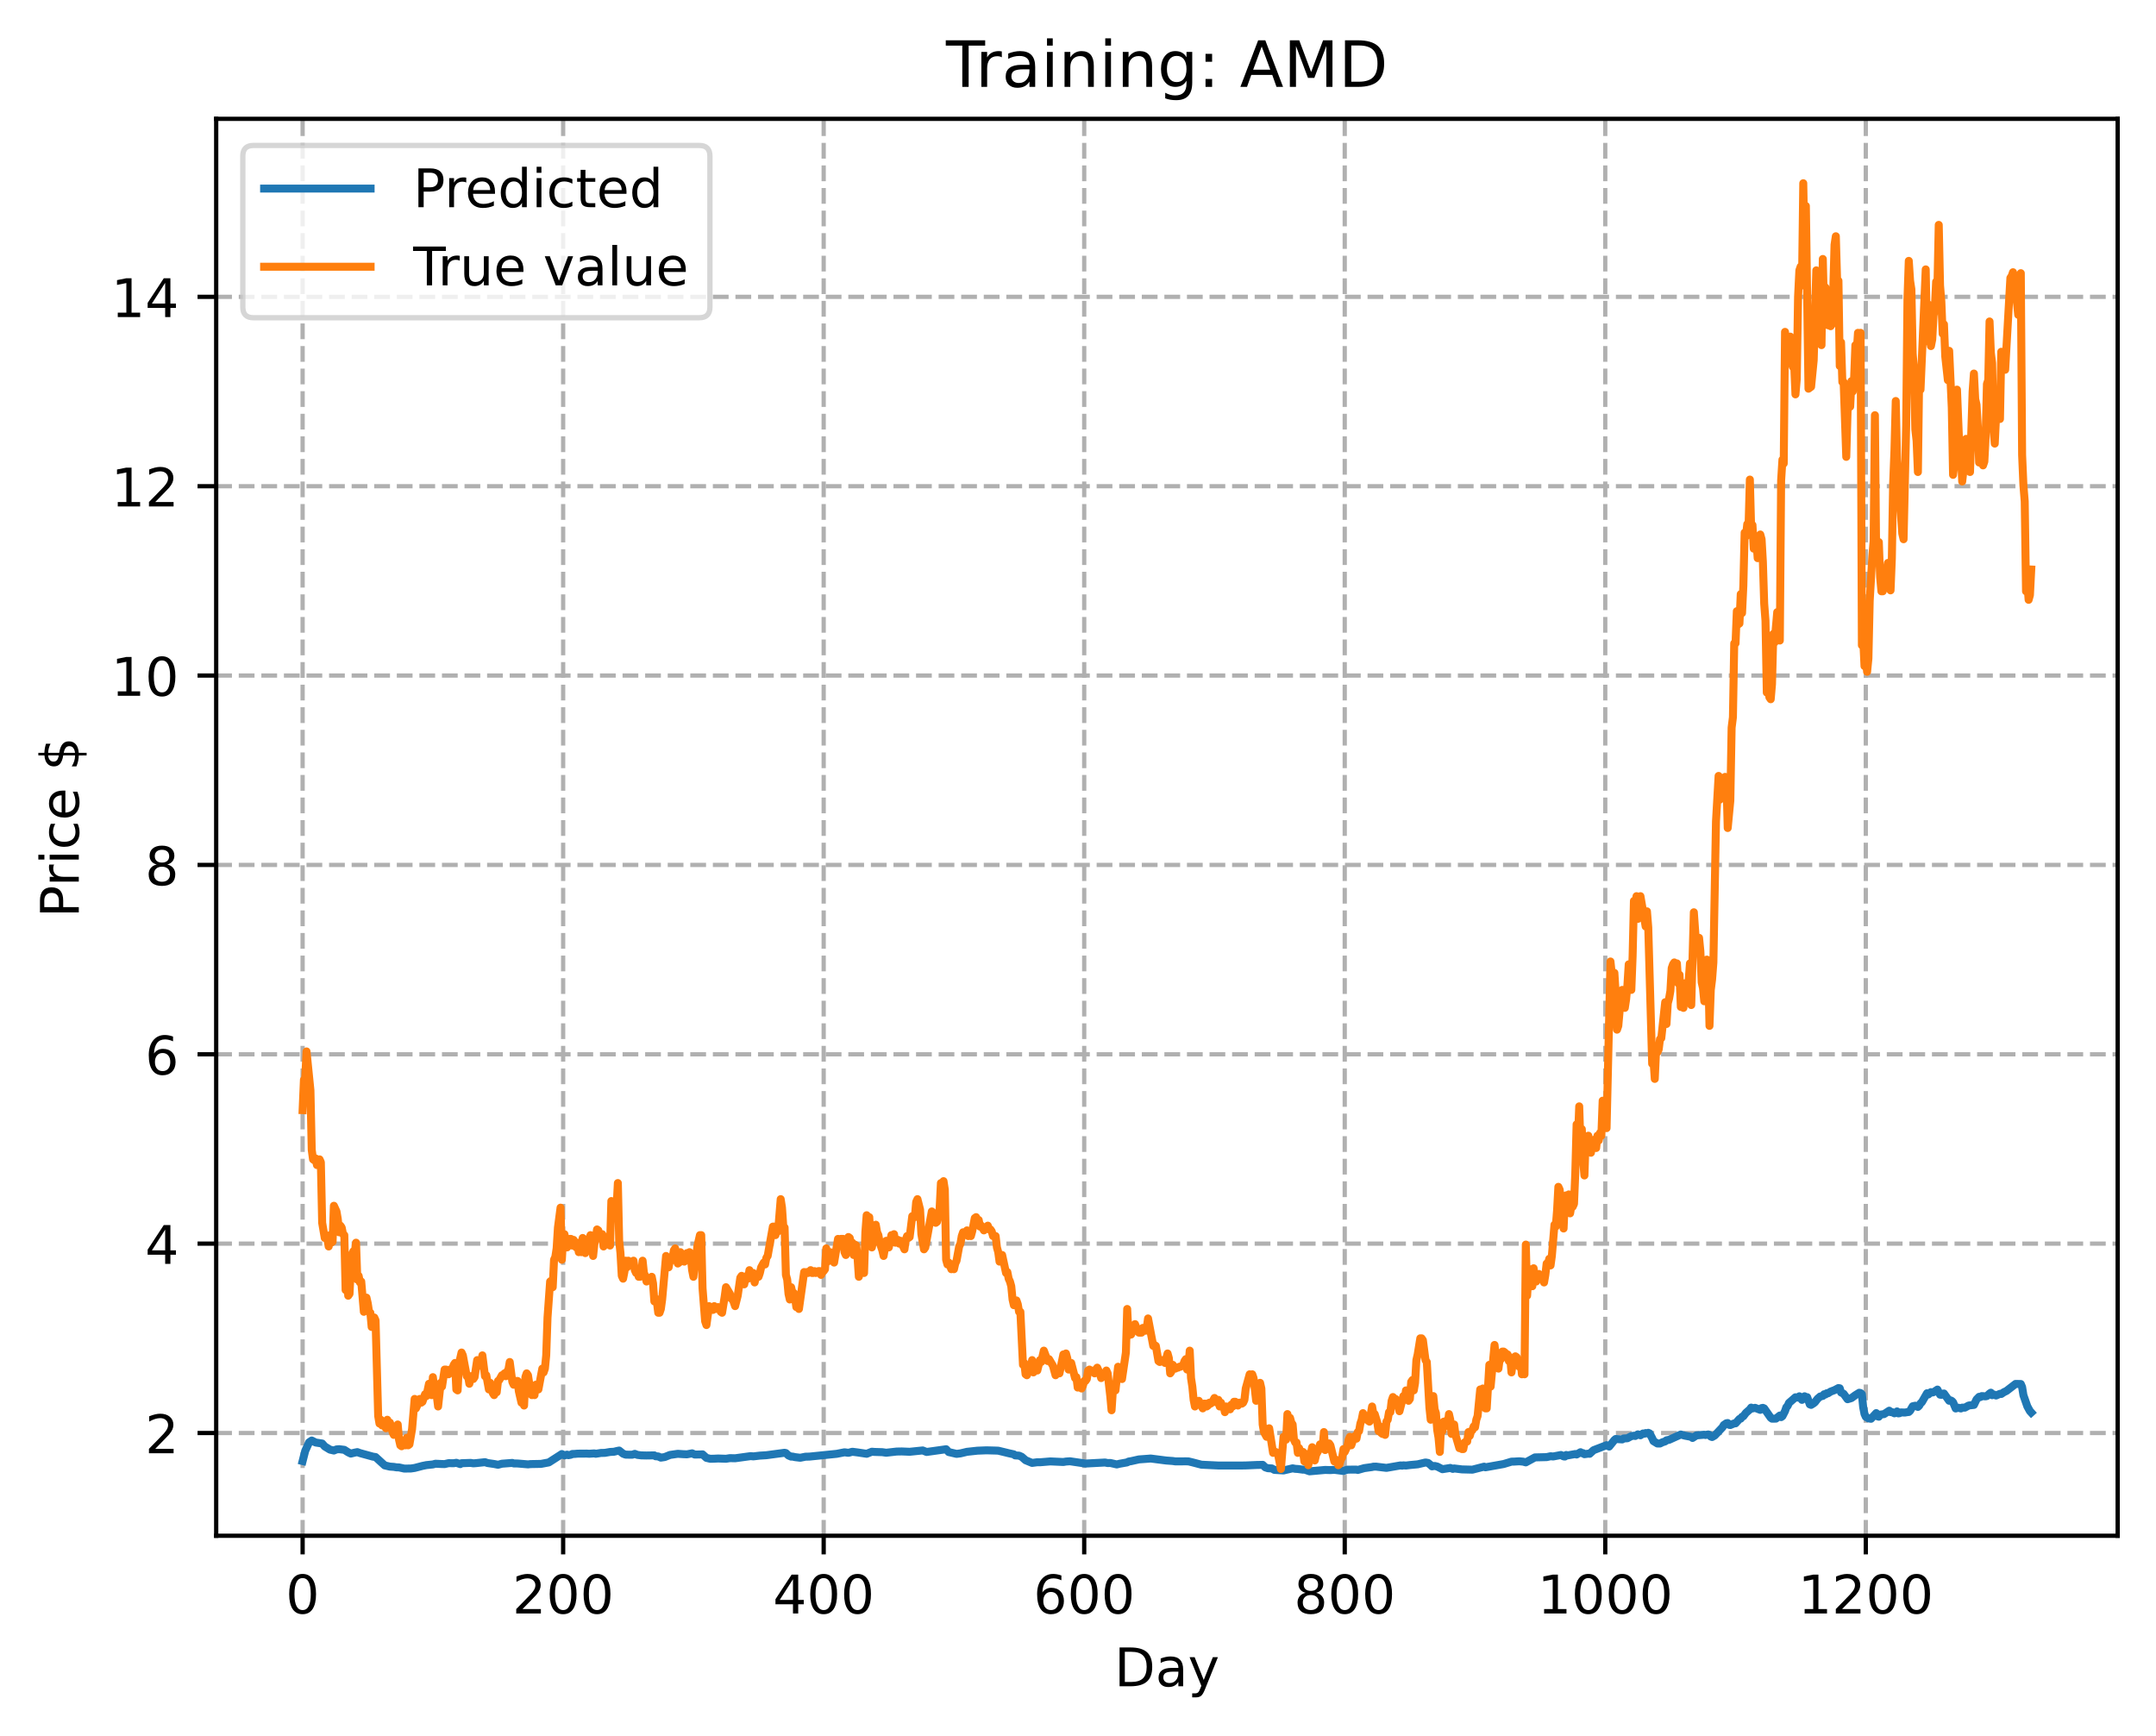 <?xml version="1.0" encoding="utf-8" standalone="no"?>
<!DOCTYPE svg PUBLIC "-//W3C//DTD SVG 1.1//EN"
  "http://www.w3.org/Graphics/SVG/1.1/DTD/svg11.dtd">
<!-- Created with matplotlib (https://matplotlib.org/) -->
<svg height="325.986pt" version="1.1" viewBox="0 0 404.923 325.986" width="404.923pt" xmlns="http://www.w3.org/2000/svg" xmlns:xlink="http://www.w3.org/1999/xlink">
 <defs>
  <style type="text/css">
*{stroke-linecap:butt;stroke-linejoin:round;}
  </style>
 </defs>
 <g id="figure_1">
  <g id="patch_1">
   <path d="M 0 325.986 
L 404.923 325.986 
L 404.923 0 
L 0 0 
z
" style="fill:#ffffff;"/>
  </g>
  <g id="axes_1">
   <g id="patch_2">
    <path d="M 40.603 288.43 
L 397.723 288.43 
L 397.723 22.318 
L 40.603 22.318 
z
" style="fill:#ffffff;"/>
   </g>
   <g id="matplotlib.axis_1">
    <g id="xtick_1">
     <g id="line2d_1">
      <path clip-path="url(#p5705ce79f8)" d="M 56.836 288.43 
L 56.836 22.318 
" style="fill:none;stroke:#b0b0b0;stroke-dasharray:2.96,1.28;stroke-dashoffset:0;stroke-width:0.8;"/>
     </g>
     <g id="line2d_2">
      <defs>
       <path d="M 0 0 
L 0 3.5 
" id="m66dedc7600" style="stroke:#000000;stroke-width:0.8;"/>
      </defs>
      <g>
       <use style="stroke:#000000;stroke-width:0.8;" x="56.836" xlink:href="#m66dedc7600" y="288.43"/>
      </g>
     </g>
     <g id="text_1">
      <!-- 0 -->
      <defs>
       <path d="M 31.781 66.406 
Q 24.172 66.406 20.328 58.906 
Q 16.5 51.422 16.5 36.375 
Q 16.5 21.391 20.328 13.891 
Q 24.172 6.391 31.781 6.391 
Q 39.453 6.391 43.281 13.891 
Q 47.125 21.391 47.125 36.375 
Q 47.125 51.422 43.281 58.906 
Q 39.453 66.406 31.781 66.406 
z
M 31.781 74.219 
Q 44.047 74.219 50.516 64.516 
Q 56.984 54.828 56.984 36.375 
Q 56.984 17.969 50.516 8.266 
Q 44.047 -1.422 31.781 -1.422 
Q 19.531 -1.422 13.062 8.266 
Q 6.594 17.969 6.594 36.375 
Q 6.594 54.828 13.062 64.516 
Q 19.531 74.219 31.781 74.219 
z
" id="DejaVuSans-48"/>
      </defs>
      <g transform="translate(53.655 303.029)scale(0.1 -0.1)">
       <use xlink:href="#DejaVuSans-48"/>
      </g>
     </g>
    </g>
    <g id="xtick_2">
     <g id="line2d_3">
      <path clip-path="url(#p5705ce79f8)" d="M 105.766 288.43 
L 105.766 22.318 
" style="fill:none;stroke:#b0b0b0;stroke-dasharray:2.96,1.28;stroke-dashoffset:0;stroke-width:0.8;"/>
     </g>
     <g id="line2d_4">
      <g>
       <use style="stroke:#000000;stroke-width:0.8;" x="105.766" xlink:href="#m66dedc7600" y="288.43"/>
      </g>
     </g>
     <g id="text_2">
      <!-- 200 -->
      <defs>
       <path d="M 19.188 8.297 
L 53.609 8.297 
L 53.609 0 
L 7.328 0 
L 7.328 8.297 
Q 12.938 14.109 22.625 23.891 
Q 32.328 33.688 34.812 36.531 
Q 39.547 41.844 41.422 45.531 
Q 43.312 49.219 43.312 52.781 
Q 43.312 58.594 39.234 62.25 
Q 35.156 65.922 28.609 65.922 
Q 23.969 65.922 18.812 64.312 
Q 13.672 62.703 7.812 59.422 
L 7.812 69.391 
Q 13.766 71.781 18.938 73 
Q 24.125 74.219 28.422 74.219 
Q 39.75 74.219 46.484 68.547 
Q 53.219 62.891 53.219 53.422 
Q 53.219 48.922 51.531 44.891 
Q 49.859 40.875 45.406 35.406 
Q 44.188 33.984 37.641 27.219 
Q 31.109 20.453 19.188 8.297 
z
" id="DejaVuSans-50"/>
      </defs>
      <g transform="translate(96.223 303.029)scale(0.1 -0.1)">
       <use xlink:href="#DejaVuSans-50"/>
       <use x="63.623" xlink:href="#DejaVuSans-48"/>
       <use x="127.246" xlink:href="#DejaVuSans-48"/>
      </g>
     </g>
    </g>
    <g id="xtick_3">
     <g id="line2d_5">
      <path clip-path="url(#p5705ce79f8)" d="M 154.697 288.43 
L 154.697 22.318 
" style="fill:none;stroke:#b0b0b0;stroke-dasharray:2.96,1.28;stroke-dashoffset:0;stroke-width:0.8;"/>
     </g>
     <g id="line2d_6">
      <g>
       <use style="stroke:#000000;stroke-width:0.8;" x="154.697" xlink:href="#m66dedc7600" y="288.43"/>
      </g>
     </g>
     <g id="text_3">
      <!-- 400 -->
      <defs>
       <path d="M 37.797 64.312 
L 12.891 25.391 
L 37.797 25.391 
z
M 35.203 72.906 
L 47.609 72.906 
L 47.609 25.391 
L 58.016 25.391 
L 58.016 17.188 
L 47.609 17.188 
L 47.609 0 
L 37.797 0 
L 37.797 17.188 
L 4.891 17.188 
L 4.891 26.703 
z
" id="DejaVuSans-52"/>
      </defs>
      <g transform="translate(145.153 303.029)scale(0.1 -0.1)">
       <use xlink:href="#DejaVuSans-52"/>
       <use x="63.623" xlink:href="#DejaVuSans-48"/>
       <use x="127.246" xlink:href="#DejaVuSans-48"/>
      </g>
     </g>
    </g>
    <g id="xtick_4">
     <g id="line2d_7">
      <path clip-path="url(#p5705ce79f8)" d="M 203.628 288.43 
L 203.628 22.318 
" style="fill:none;stroke:#b0b0b0;stroke-dasharray:2.96,1.28;stroke-dashoffset:0;stroke-width:0.8;"/>
     </g>
     <g id="line2d_8">
      <g>
       <use style="stroke:#000000;stroke-width:0.8;" x="203.628" xlink:href="#m66dedc7600" y="288.43"/>
      </g>
     </g>
     <g id="text_4">
      <!-- 600 -->
      <defs>
       <path d="M 33.016 40.375 
Q 26.375 40.375 22.484 35.828 
Q 18.609 31.297 18.609 23.391 
Q 18.609 15.531 22.484 10.953 
Q 26.375 6.391 33.016 6.391 
Q 39.656 6.391 43.531 10.953 
Q 47.406 15.531 47.406 23.391 
Q 47.406 31.297 43.531 35.828 
Q 39.656 40.375 33.016 40.375 
z
M 52.594 71.297 
L 52.594 62.312 
Q 48.875 64.062 45.094 64.984 
Q 41.312 65.922 37.594 65.922 
Q 27.828 65.922 22.672 59.328 
Q 17.531 52.734 16.797 39.406 
Q 19.672 43.656 24.016 45.922 
Q 28.375 48.188 33.594 48.188 
Q 44.578 48.188 50.953 41.516 
Q 57.328 34.859 57.328 23.391 
Q 57.328 12.156 50.688 5.359 
Q 44.047 -1.422 33.016 -1.422 
Q 20.359 -1.422 13.672 8.266 
Q 6.984 17.969 6.984 36.375 
Q 6.984 53.656 15.188 63.938 
Q 23.391 74.219 37.203 74.219 
Q 40.922 74.219 44.703 73.484 
Q 48.484 72.75 52.594 71.297 
z
" id="DejaVuSans-54"/>
      </defs>
      <g transform="translate(194.084 303.029)scale(0.1 -0.1)">
       <use xlink:href="#DejaVuSans-54"/>
       <use x="63.623" xlink:href="#DejaVuSans-48"/>
       <use x="127.246" xlink:href="#DejaVuSans-48"/>
      </g>
     </g>
    </g>
    <g id="xtick_5">
     <g id="line2d_9">
      <path clip-path="url(#p5705ce79f8)" d="M 252.558 288.43 
L 252.558 22.318 
" style="fill:none;stroke:#b0b0b0;stroke-dasharray:2.96,1.28;stroke-dashoffset:0;stroke-width:0.8;"/>
     </g>
     <g id="line2d_10">
      <g>
       <use style="stroke:#000000;stroke-width:0.8;" x="252.558" xlink:href="#m66dedc7600" y="288.43"/>
      </g>
     </g>
     <g id="text_5">
      <!-- 800 -->
      <defs>
       <path d="M 31.781 34.625 
Q 24.75 34.625 20.719 30.859 
Q 16.703 27.094 16.703 20.516 
Q 16.703 13.922 20.719 10.156 
Q 24.75 6.391 31.781 6.391 
Q 38.812 6.391 42.859 10.172 
Q 46.922 13.969 46.922 20.516 
Q 46.922 27.094 42.891 30.859 
Q 38.875 34.625 31.781 34.625 
z
M 21.922 38.812 
Q 15.578 40.375 12.031 44.719 
Q 8.5 49.078 8.5 55.328 
Q 8.5 64.062 14.719 69.141 
Q 20.953 74.219 31.781 74.219 
Q 42.672 74.219 48.875 69.141 
Q 55.078 64.062 55.078 55.328 
Q 55.078 49.078 51.531 44.719 
Q 48 40.375 41.703 38.812 
Q 48.828 37.156 52.797 32.312 
Q 56.781 27.484 56.781 20.516 
Q 56.781 9.906 50.312 4.234 
Q 43.844 -1.422 31.781 -1.422 
Q 19.734 -1.422 13.25 4.234 
Q 6.781 9.906 6.781 20.516 
Q 6.781 27.484 10.781 32.312 
Q 14.797 37.156 21.922 38.812 
z
M 18.312 54.391 
Q 18.312 48.734 21.844 45.562 
Q 25.391 42.391 31.781 42.391 
Q 38.141 42.391 41.719 45.562 
Q 45.312 48.734 45.312 54.391 
Q 45.312 60.062 41.719 63.234 
Q 38.141 66.406 31.781 66.406 
Q 25.391 66.406 21.844 63.234 
Q 18.312 60.062 18.312 54.391 
z
" id="DejaVuSans-56"/>
      </defs>
      <g transform="translate(243.015 303.029)scale(0.1 -0.1)">
       <use xlink:href="#DejaVuSans-56"/>
       <use x="63.623" xlink:href="#DejaVuSans-48"/>
       <use x="127.246" xlink:href="#DejaVuSans-48"/>
      </g>
     </g>
    </g>
    <g id="xtick_6">
     <g id="line2d_11">
      <path clip-path="url(#p5705ce79f8)" d="M 301.489 288.43 
L 301.489 22.318 
" style="fill:none;stroke:#b0b0b0;stroke-dasharray:2.96,1.28;stroke-dashoffset:0;stroke-width:0.8;"/>
     </g>
     <g id="line2d_12">
      <g>
       <use style="stroke:#000000;stroke-width:0.8;" x="301.489" xlink:href="#m66dedc7600" y="288.43"/>
      </g>
     </g>
     <g id="text_6">
      <!-- 1000 -->
      <defs>
       <path d="M 12.406 8.297 
L 28.516 8.297 
L 28.516 63.922 
L 10.984 60.406 
L 10.984 69.391 
L 28.422 72.906 
L 38.281 72.906 
L 38.281 8.297 
L 54.391 8.297 
L 54.391 0 
L 12.406 0 
z
" id="DejaVuSans-49"/>
      </defs>
      <g transform="translate(288.764 303.029)scale(0.1 -0.1)">
       <use xlink:href="#DejaVuSans-49"/>
       <use x="63.623" xlink:href="#DejaVuSans-48"/>
       <use x="127.246" xlink:href="#DejaVuSans-48"/>
       <use x="190.869" xlink:href="#DejaVuSans-48"/>
      </g>
     </g>
    </g>
    <g id="xtick_7">
     <g id="line2d_13">
      <path clip-path="url(#p5705ce79f8)" d="M 350.419 288.43 
L 350.419 22.318 
" style="fill:none;stroke:#b0b0b0;stroke-dasharray:2.96,1.28;stroke-dashoffset:0;stroke-width:0.8;"/>
     </g>
     <g id="line2d_14">
      <g>
       <use style="stroke:#000000;stroke-width:0.8;" x="350.419" xlink:href="#m66dedc7600" y="288.43"/>
      </g>
     </g>
     <g id="text_7">
      <!-- 1200 -->
      <g transform="translate(337.694 303.029)scale(0.1 -0.1)">
       <use xlink:href="#DejaVuSans-49"/>
       <use x="63.623" xlink:href="#DejaVuSans-50"/>
       <use x="127.246" xlink:href="#DejaVuSans-48"/>
       <use x="190.869" xlink:href="#DejaVuSans-48"/>
      </g>
     </g>
    </g>
    <g id="text_8">
     <!-- Day -->
     <defs>
      <path d="M 19.672 64.797 
L 19.672 8.109 
L 31.594 8.109 
Q 46.688 8.109 53.688 14.938 
Q 60.688 21.781 60.688 36.531 
Q 60.688 51.172 53.688 57.984 
Q 46.688 64.797 31.594 64.797 
z
M 9.812 72.906 
L 30.078 72.906 
Q 51.266 72.906 61.172 64.094 
Q 71.094 55.281 71.094 36.531 
Q 71.094 17.672 61.125 8.828 
Q 51.172 0 30.078 0 
L 9.812 0 
z
" id="DejaVuSans-68"/>
      <path d="M 34.281 27.484 
Q 23.391 27.484 19.188 25 
Q 14.984 22.516 14.984 16.5 
Q 14.984 11.719 18.141 8.906 
Q 21.297 6.109 26.703 6.109 
Q 34.188 6.109 38.703 11.406 
Q 43.219 16.703 43.219 25.484 
L 43.219 27.484 
z
M 52.203 31.203 
L 52.203 0 
L 43.219 0 
L 43.219 8.297 
Q 40.141 3.328 35.547 0.953 
Q 30.953 -1.422 24.312 -1.422 
Q 15.922 -1.422 10.953 3.297 
Q 6 8.016 6 15.922 
Q 6 25.141 12.172 29.828 
Q 18.359 34.516 30.609 34.516 
L 43.219 34.516 
L 43.219 35.406 
Q 43.219 41.609 39.141 45 
Q 35.062 48.391 27.688 48.391 
Q 23 48.391 18.547 47.266 
Q 14.109 46.141 10.016 43.891 
L 10.016 52.203 
Q 14.938 54.109 19.578 55.047 
Q 24.219 56 28.609 56 
Q 40.484 56 46.344 49.844 
Q 52.203 43.703 52.203 31.203 
z
" id="DejaVuSans-97"/>
      <path d="M 32.172 -5.078 
Q 28.375 -14.844 24.75 -17.812 
Q 21.141 -20.797 15.094 -20.797 
L 7.906 -20.797 
L 7.906 -13.281 
L 13.188 -13.281 
Q 16.891 -13.281 18.938 -11.516 
Q 21 -9.766 23.484 -3.219 
L 25.094 0.875 
L 2.984 54.688 
L 12.5 54.688 
L 29.594 11.922 
L 46.688 54.688 
L 56.203 54.688 
z
" id="DejaVuSans-121"/>
     </defs>
     <g transform="translate(209.29 316.707)scale(0.1 -0.1)">
      <use xlink:href="#DejaVuSans-68"/>
      <use x="77.002" xlink:href="#DejaVuSans-97"/>
      <use x="138.281" xlink:href="#DejaVuSans-121"/>
     </g>
    </g>
   </g>
   <g id="matplotlib.axis_2">
    <g id="ytick_1">
     <g id="line2d_15">
      <path clip-path="url(#p5705ce79f8)" d="M 40.603 269.137 
L 397.723 269.137 
" style="fill:none;stroke:#b0b0b0;stroke-dasharray:2.96,1.28;stroke-dashoffset:0;stroke-width:0.8;"/>
     </g>
     <g id="line2d_16">
      <defs>
       <path d="M 0 0 
L -3.5 0 
" id="m5304fad7f6" style="stroke:#000000;stroke-width:0.8;"/>
      </defs>
      <g>
       <use style="stroke:#000000;stroke-width:0.8;" x="40.603" xlink:href="#m5304fad7f6" y="269.137"/>
      </g>
     </g>
     <g id="text_9">
      <!-- 2 -->
      <g transform="translate(27.241 272.936)scale(0.1 -0.1)">
       <use xlink:href="#DejaVuSans-50"/>
      </g>
     </g>
    </g>
    <g id="ytick_2">
     <g id="line2d_17">
      <path clip-path="url(#p5705ce79f8)" d="M 40.603 233.573 
L 397.723 233.573 
" style="fill:none;stroke:#b0b0b0;stroke-dasharray:2.96,1.28;stroke-dashoffset:0;stroke-width:0.8;"/>
     </g>
     <g id="line2d_18">
      <g>
       <use style="stroke:#000000;stroke-width:0.8;" x="40.603" xlink:href="#m5304fad7f6" y="233.573"/>
      </g>
     </g>
     <g id="text_10">
      <!-- 4 -->
      <g transform="translate(27.241 237.372)scale(0.1 -0.1)">
       <use xlink:href="#DejaVuSans-52"/>
      </g>
     </g>
    </g>
    <g id="ytick_3">
     <g id="line2d_19">
      <path clip-path="url(#p5705ce79f8)" d="M 40.603 198.009 
L 397.723 198.009 
" style="fill:none;stroke:#b0b0b0;stroke-dasharray:2.96,1.28;stroke-dashoffset:0;stroke-width:0.8;"/>
     </g>
     <g id="line2d_20">
      <g>
       <use style="stroke:#000000;stroke-width:0.8;" x="40.603" xlink:href="#m5304fad7f6" y="198.009"/>
      </g>
     </g>
     <g id="text_11">
      <!-- 6 -->
      <g transform="translate(27.241 201.808)scale(0.1 -0.1)">
       <use xlink:href="#DejaVuSans-54"/>
      </g>
     </g>
    </g>
    <g id="ytick_4">
     <g id="line2d_21">
      <path clip-path="url(#p5705ce79f8)" d="M 40.603 162.445 
L 397.723 162.445 
" style="fill:none;stroke:#b0b0b0;stroke-dasharray:2.96,1.28;stroke-dashoffset:0;stroke-width:0.8;"/>
     </g>
     <g id="line2d_22">
      <g>
       <use style="stroke:#000000;stroke-width:0.8;" x="40.603" xlink:href="#m5304fad7f6" y="162.445"/>
      </g>
     </g>
     <g id="text_12">
      <!-- 8 -->
      <g transform="translate(27.241 166.244)scale(0.1 -0.1)">
       <use xlink:href="#DejaVuSans-56"/>
      </g>
     </g>
    </g>
    <g id="ytick_5">
     <g id="line2d_23">
      <path clip-path="url(#p5705ce79f8)" d="M 40.603 126.881 
L 397.723 126.881 
" style="fill:none;stroke:#b0b0b0;stroke-dasharray:2.96,1.28;stroke-dashoffset:0;stroke-width:0.8;"/>
     </g>
     <g id="line2d_24">
      <g>
       <use style="stroke:#000000;stroke-width:0.8;" x="40.603" xlink:href="#m5304fad7f6" y="126.881"/>
      </g>
     </g>
     <g id="text_13">
      <!-- 10 -->
      <g transform="translate(20.878 130.68)scale(0.1 -0.1)">
       <use xlink:href="#DejaVuSans-49"/>
       <use x="63.623" xlink:href="#DejaVuSans-48"/>
      </g>
     </g>
    </g>
    <g id="ytick_6">
     <g id="line2d_25">
      <path clip-path="url(#p5705ce79f8)" d="M 40.603 91.317 
L 397.723 91.317 
" style="fill:none;stroke:#b0b0b0;stroke-dasharray:2.96,1.28;stroke-dashoffset:0;stroke-width:0.8;"/>
     </g>
     <g id="line2d_26">
      <g>
       <use style="stroke:#000000;stroke-width:0.8;" x="40.603" xlink:href="#m5304fad7f6" y="91.317"/>
      </g>
     </g>
     <g id="text_14">
      <!-- 12 -->
      <g transform="translate(20.878 95.116)scale(0.1 -0.1)">
       <use xlink:href="#DejaVuSans-49"/>
       <use x="63.623" xlink:href="#DejaVuSans-50"/>
      </g>
     </g>
    </g>
    <g id="ytick_7">
     <g id="line2d_27">
      <path clip-path="url(#p5705ce79f8)" d="M 40.603 55.753 
L 397.723 55.753 
" style="fill:none;stroke:#b0b0b0;stroke-dasharray:2.96,1.28;stroke-dashoffset:0;stroke-width:0.8;"/>
     </g>
     <g id="line2d_28">
      <g>
       <use style="stroke:#000000;stroke-width:0.8;" x="40.603" xlink:href="#m5304fad7f6" y="55.753"/>
      </g>
     </g>
     <g id="text_15">
      <!-- 14 -->
      <g transform="translate(20.878 59.552)scale(0.1 -0.1)">
       <use xlink:href="#DejaVuSans-49"/>
       <use x="63.623" xlink:href="#DejaVuSans-52"/>
      </g>
     </g>
    </g>
    <g id="text_16">
     <!-- Price $ -->
     <defs>
      <path d="M 19.672 64.797 
L 19.672 37.406 
L 32.078 37.406 
Q 38.969 37.406 42.719 40.969 
Q 46.484 44.531 46.484 51.125 
Q 46.484 57.672 42.719 61.234 
Q 38.969 64.797 32.078 64.797 
z
M 9.812 72.906 
L 32.078 72.906 
Q 44.344 72.906 50.609 67.359 
Q 56.891 61.812 56.891 51.125 
Q 56.891 40.328 50.609 34.812 
Q 44.344 29.297 32.078 29.297 
L 19.672 29.297 
L 19.672 0 
L 9.812 0 
z
" id="DejaVuSans-80"/>
      <path d="M 41.109 46.297 
Q 39.594 47.172 37.812 47.578 
Q 36.031 48 33.891 48 
Q 26.266 48 22.188 43.047 
Q 18.109 38.094 18.109 28.812 
L 18.109 0 
L 9.078 0 
L 9.078 54.688 
L 18.109 54.688 
L 18.109 46.188 
Q 20.953 51.172 25.484 53.578 
Q 30.031 56 36.531 56 
Q 37.453 56 38.578 55.875 
Q 39.703 55.766 41.062 55.516 
z
" id="DejaVuSans-114"/>
      <path d="M 9.422 54.688 
L 18.406 54.688 
L 18.406 0 
L 9.422 0 
z
M 9.422 75.984 
L 18.406 75.984 
L 18.406 64.594 
L 9.422 64.594 
z
" id="DejaVuSans-105"/>
      <path d="M 48.781 52.594 
L 48.781 44.188 
Q 44.969 46.297 41.141 47.344 
Q 37.312 48.391 33.406 48.391 
Q 24.656 48.391 19.812 42.844 
Q 14.984 37.312 14.984 27.297 
Q 14.984 17.281 19.812 11.734 
Q 24.656 6.203 33.406 6.203 
Q 37.312 6.203 41.141 7.25 
Q 44.969 8.297 48.781 10.406 
L 48.781 2.094 
Q 45.016 0.344 40.984 -0.531 
Q 36.969 -1.422 32.422 -1.422 
Q 20.062 -1.422 12.781 6.344 
Q 5.516 14.109 5.516 27.297 
Q 5.516 40.672 12.859 48.328 
Q 20.219 56 33.016 56 
Q 37.156 56 41.109 55.141 
Q 45.062 54.297 48.781 52.594 
z
" id="DejaVuSans-99"/>
      <path d="M 56.203 29.594 
L 56.203 25.203 
L 14.891 25.203 
Q 15.484 15.922 20.484 11.062 
Q 25.484 6.203 34.422 6.203 
Q 39.594 6.203 44.453 7.469 
Q 49.312 8.734 54.109 11.281 
L 54.109 2.781 
Q 49.266 0.734 44.188 -0.344 
Q 39.109 -1.422 33.891 -1.422 
Q 20.797 -1.422 13.156 6.188 
Q 5.516 13.812 5.516 26.812 
Q 5.516 40.234 12.766 48.109 
Q 20.016 56 32.328 56 
Q 43.359 56 49.781 48.891 
Q 56.203 41.797 56.203 29.594 
z
M 47.219 32.234 
Q 47.125 39.594 43.094 43.984 
Q 39.062 48.391 32.422 48.391 
Q 24.906 48.391 20.391 44.141 
Q 15.875 39.891 15.188 32.172 
z
" id="DejaVuSans-101"/>
      <path id="DejaVuSans-32"/>
      <path d="M 33.797 -14.703 
L 28.906 -14.703 
L 28.859 0 
Q 23.734 0.094 18.609 1.188 
Q 13.484 2.297 8.297 4.5 
L 8.297 13.281 
Q 13.281 10.156 18.375 8.562 
Q 23.484 6.984 28.906 6.938 
L 28.906 29.203 
Q 18.109 30.953 13.203 35.156 
Q 8.297 39.359 8.297 46.688 
Q 8.297 54.641 13.625 59.219 
Q 18.953 63.812 28.906 64.5 
L 28.906 75.984 
L 33.797 75.984 
L 33.797 64.656 
Q 38.328 64.453 42.578 63.688 
Q 46.828 62.938 50.875 61.625 
L 50.875 53.078 
Q 46.828 55.125 42.547 56.25 
Q 38.281 57.375 33.797 57.562 
L 33.797 36.719 
Q 44.875 35.016 50.094 30.609 
Q 55.328 26.219 55.328 18.609 
Q 55.328 10.359 49.781 5.594 
Q 44.234 0.828 33.797 0.094 
z
M 28.906 37.594 
L 28.906 57.625 
Q 23.25 56.984 20.266 54.391 
Q 17.281 51.812 17.281 47.516 
Q 17.281 43.312 20.031 40.969 
Q 22.797 38.625 28.906 37.594 
z
M 33.797 28.219 
L 33.797 7.078 
Q 39.984 7.906 43.141 10.594 
Q 46.297 13.281 46.297 17.672 
Q 46.297 21.969 43.281 24.5 
Q 40.281 27.047 33.797 28.219 
z
" id="DejaVuSans-36"/>
     </defs>
     <g transform="translate(14.798 172.342)rotate(-90)scale(0.1 -0.1)">
      <use xlink:href="#DejaVuSans-80"/>
      <use x="58.553" xlink:href="#DejaVuSans-114"/>
      <use x="99.666" xlink:href="#DejaVuSans-105"/>
      <use x="127.449" xlink:href="#DejaVuSans-99"/>
      <use x="182.43" xlink:href="#DejaVuSans-101"/>
      <use x="243.953" xlink:href="#DejaVuSans-32"/>
      <use x="275.74" xlink:href="#DejaVuSans-36"/>
     </g>
    </g>
   </g>
   <g id="line2d_29">
    <path clip-path="url(#p5705ce79f8)" d="M 56.836 274.407 
L 57.325 272.487 
L 58.059 270.88 
L 58.548 270.548 
L 59.282 270.923 
L 60.506 271.112 
L 60.995 271.665 
L 61.974 272.261 
L 62.708 272.429 
L 63.197 272.218 
L 63.686 272.177 
L 64.665 272.297 
L 65.399 272.767 
L 65.888 273.002 
L 66.622 272.822 
L 67.111 272.727 
L 67.601 272.908 
L 70.047 273.58 
L 70.536 273.65 
L 72.249 275.22 
L 73.228 275.45 
L 73.962 275.5 
L 74.451 275.585 
L 74.94 275.601 
L 75.919 275.817 
L 77.142 275.807 
L 77.876 275.7 
L 79.344 275.317 
L 80.078 275.168 
L 81.301 275.04 
L 81.79 274.907 
L 83.014 274.964 
L 83.503 274.974 
L 84.237 274.805 
L 85.216 274.812 
L 85.705 274.733 
L 86.439 274.979 
L 86.684 274.811 
L 88.396 274.752 
L 88.885 274.834 
L 89.375 274.799 
L 91.087 274.617 
L 91.577 274.78 
L 92.8 274.958 
L 93.534 275.1 
L 94.268 274.905 
L 96.225 274.755 
L 96.47 274.855 
L 97.204 274.863 
L 99.161 275.029 
L 99.65 274.975 
L 101.607 274.938 
L 103.075 274.663 
L 105.522 273.089 
L 106.011 273.346 
L 106.5 273.201 
L 106.745 273.305 
L 107.234 273.215 
L 107.479 273.081 
L 107.968 273.065 
L 108.458 273.017 
L 110.17 273.003 
L 110.66 273.032 
L 111.638 272.969 
L 111.883 273.038 
L 112.861 272.885 
L 113.595 272.868 
L 114.574 272.698 
L 115.308 272.659 
L 115.797 272.534 
L 116.287 272.432 
L 117.02 273.022 
L 117.51 273.203 
L 118.733 273.221 
L 119.222 273.055 
L 119.712 273.249 
L 120.446 273.341 
L 121.424 273.362 
L 122.892 273.339 
L 123.137 273.506 
L 123.626 273.535 
L 124.115 273.763 
L 124.849 273.652 
L 125.828 273.258 
L 127.296 273.044 
L 128.275 273.112 
L 129.008 273.143 
L 129.987 272.956 
L 130.476 273.182 
L 131.455 273.174 
L 131.944 273.145 
L 132.678 273.81 
L 133.412 273.98 
L 134.146 273.962 
L 134.88 273.925 
L 136.348 273.974 
L 137.082 273.859 
L 138.061 273.882 
L 140.996 273.478 
L 141.486 273.528 
L 142.709 273.385 
L 143.932 273.31 
L 147.357 272.85 
L 147.602 272.909 
L 148.091 273.366 
L 148.581 273.571 
L 148.825 273.56 
L 149.315 273.667 
L 150.293 273.787 
L 151.272 273.589 
L 152.006 273.571 
L 157.144 273.048 
L 158.612 272.76 
L 159.345 272.86 
L 160.079 272.66 
L 161.058 272.785 
L 162.771 273.04 
L 163.749 272.652 
L 164.239 272.693 
L 165.706 272.737 
L 166.44 272.843 
L 168.398 272.62 
L 169.376 272.602 
L 170.844 272.664 
L 173.291 272.411 
L 174.025 272.699 
L 177.694 272.186 
L 178.184 272.717 
L 179.652 273.057 
L 180.386 272.964 
L 181.609 272.671 
L 183.566 272.457 
L 185.279 272.389 
L 186.991 272.436 
L 187.481 272.456 
L 188.704 272.75 
L 189.438 272.932 
L 190.416 273.146 
L 190.661 273.343 
L 191.395 273.389 
L 191.884 273.606 
L 192.618 274.252 
L 193.842 274.756 
L 194.82 274.626 
L 195.309 274.636 
L 197.267 274.474 
L 199.713 274.583 
L 200.203 274.499 
L 200.936 274.446 
L 203.872 274.874 
L 207.542 274.68 
L 208.031 274.782 
L 208.521 274.764 
L 209.744 275.041 
L 210.233 274.918 
L 211.701 274.656 
L 211.946 274.504 
L 212.435 274.427 
L 213.903 274.097 
L 215.616 273.971 
L 216.105 273.929 
L 219.041 274.307 
L 220.264 274.396 
L 220.753 274.47 
L 222.711 274.46 
L 223.2 274.468 
L 223.934 274.642 
L 225.646 275.091 
L 228.827 275.244 
L 233.231 275.244 
L 233.965 275.231 
L 234.699 275.201 
L 236.167 275.136 
L 236.9 275.127 
L 237.145 275.114 
L 237.634 275.586 
L 238.124 275.752 
L 238.858 275.791 
L 239.347 276.063 
L 241.06 276.17 
L 242.772 275.773 
L 243.261 275.867 
L 243.751 275.895 
L 244.729 276.026 
L 244.974 275.995 
L 245.953 276.334 
L 248.888 276.073 
L 249.867 276.103 
L 250.601 276.049 
L 252.314 276.273 
L 253.048 276.023 
L 253.537 276.017 
L 254.76 276.013 
L 255.005 276.079 
L 256.228 275.734 
L 257.696 275.529 
L 257.941 275.461 
L 258.43 275.454 
L 260.387 275.686 
L 263.078 275.217 
L 263.323 275.274 
L 263.568 275.211 
L 264.057 275.247 
L 264.791 275.156 
L 266.259 275.018 
L 267.727 274.675 
L 268.216 274.763 
L 268.705 275.161 
L 268.95 275.401 
L 269.439 275.32 
L 269.929 275.439 
L 270.907 275.935 
L 272.131 275.741 
L 272.375 275.693 
L 272.864 275.879 
L 273.109 275.794 
L 274.577 275.972 
L 276.534 276.023 
L 278.736 275.458 
L 278.981 275.577 
L 282.406 274.963 
L 283.874 274.518 
L 284.363 274.509 
L 285.342 274.45 
L 286.076 274.519 
L 286.565 274.653 
L 288.278 273.72 
L 290.479 273.666 
L 291.213 273.502 
L 291.703 273.547 
L 293.171 273.265 
L 293.66 273.534 
L 293.905 273.557 
L 294.149 273.264 
L 294.394 273.351 
L 295.862 273.084 
L 296.106 273.177 
L 296.84 272.746 
L 297.085 272.919 
L 297.33 272.924 
L 297.574 273.116 
L 298.308 273.017 
L 298.553 273.043 
L 299.287 272.366 
L 301.734 271.425 
L 302.223 271.683 
L 303.201 270.467 
L 303.446 270.262 
L 304.669 270.341 
L 304.914 270.171 
L 305.648 270.121 
L 306.382 269.725 
L 306.871 269.644 
L 307.116 269.695 
L 307.605 269.393 
L 308.094 269.565 
L 308.584 269.227 
L 308.828 269.275 
L 309.073 269.146 
L 309.318 269.209 
L 309.562 269.099 
L 309.807 269.207 
L 310.296 270.102 
L 310.541 270.658 
L 311.275 271.106 
L 311.764 271.11 
L 312.254 270.867 
L 312.743 270.716 
L 312.988 270.508 
L 313.477 270.413 
L 315.679 269.419 
L 316.413 269.63 
L 317.636 269.858 
L 317.881 270.066 
L 318.615 269.583 
L 320.082 269.46 
L 320.327 269.514 
L 320.816 269.411 
L 321.061 269.497 
L 321.306 269.799 
L 321.55 269.891 
L 322.04 269.612 
L 323.508 268.065 
L 323.752 267.637 
L 324.242 267.306 
L 324.486 267.268 
L 324.731 267.598 
L 324.976 267.639 
L 325.71 267.329 
L 325.954 267.322 
L 326.688 266.504 
L 326.933 266.436 
L 327.177 266.094 
L 327.422 265.992 
L 327.911 265.349 
L 328.645 264.71 
L 328.89 264.366 
L 329.135 264.524 
L 329.624 264.41 
L 330.603 264.789 
L 330.847 264.461 
L 331.092 264.415 
L 331.337 264.516 
L 332.56 266.264 
L 332.804 266.446 
L 333.538 266.438 
L 334.272 265.855 
L 334.517 266.155 
L 334.762 265.97 
L 335.251 265.018 
L 335.496 264.307 
L 335.74 264.054 
L 335.985 263.498 
L 337.208 262.43 
L 337.698 262.488 
L 337.942 262.243 
L 338.431 262.913 
L 338.676 262.71 
L 338.921 262.239 
L 339.165 262.691 
L 339.41 262.407 
L 339.899 263.757 
L 340.144 263.856 
L 340.633 263.549 
L 340.878 263.344 
L 341.367 262.7 
L 341.857 262.282 
L 342.346 262.172 
L 342.591 261.858 
L 342.835 261.904 
L 343.08 261.671 
L 343.325 261.679 
L 343.814 261.361 
L 344.548 261.086 
L 345.282 260.695 
L 345.526 260.739 
L 345.771 261.521 
L 346.26 261.779 
L 346.994 262.791 
L 347.484 262.651 
L 347.728 262.57 
L 348.462 262.031 
L 349.196 261.577 
L 349.441 261.633 
L 349.686 261.849 
L 349.93 264.312 
L 350.175 265.556 
L 350.419 266.095 
L 350.909 266.394 
L 351.398 266.466 
L 352.377 265.401 
L 352.621 265.997 
L 352.866 266.076 
L 353.111 265.686 
L 353.845 265.588 
L 354.823 264.947 
L 355.068 265.214 
L 355.313 265.197 
L 355.802 265.44 
L 356.046 265.358 
L 356.291 265.085 
L 356.536 265.45 
L 356.78 265.417 
L 357.025 265.268 
L 357.759 265.296 
L 358.248 265.213 
L 358.493 265.19 
L 358.738 264.963 
L 359.227 264.116 
L 359.716 264.01 
L 360.206 264.236 
L 360.45 264.009 
L 360.695 263.567 
L 360.94 263.365 
L 361.918 261.668 
L 362.163 261.902 
L 362.652 261.458 
L 362.897 261.531 
L 363.141 261.476 
L 363.875 260.982 
L 364.365 261.935 
L 364.609 261.968 
L 364.854 261.757 
L 365.099 261.718 
L 366.077 263.082 
L 366.322 263.001 
L 366.567 263.109 
L 366.811 263.368 
L 367.301 264.53 
L 367.79 264.384 
L 368.279 264.526 
L 368.524 264.37 
L 369.013 264.377 
L 369.747 263.974 
L 370.236 263.913 
L 370.726 263.859 
L 371.215 262.835 
L 371.704 262.341 
L 371.949 262.381 
L 372.194 262.205 
L 372.928 262.251 
L 373.172 262.185 
L 373.662 261.728 
L 373.906 261.567 
L 374.151 262.037 
L 374.395 261.88 
L 374.885 262.098 
L 375.619 261.779 
L 375.863 261.806 
L 376.353 261.47 
L 376.842 261.236 
L 378.555 259.917 
L 379.533 259.937 
L 379.778 260.519 
L 380.022 262.039 
L 380.756 264.135 
L 381.246 265.023 
L 381.49 265.289 
L 381.49 265.289 
" style="fill:none;stroke:#1f77b4;stroke-linecap:square;stroke-width:1.5;"/>
   </g>
   <g id="line2d_30">
    <path clip-path="url(#p5705ce79f8)" d="M 56.836 208.5 
L 57.081 202.81 
L 57.325 202.454 
L 57.57 197.475 
L 58.304 204.766 
L 58.548 215.969 
L 58.793 217.747 
L 59.038 217.925 
L 59.282 217.569 
L 59.527 218.814 
L 59.772 218.103 
L 60.016 217.747 
L 60.261 218.28 
L 60.506 229.661 
L 60.995 232.506 
L 61.24 232.506 
L 61.484 232.684 
L 61.729 234.106 
L 61.974 231.973 
L 62.218 233.395 
L 62.463 233.217 
L 62.708 226.46 
L 63.197 227.527 
L 63.441 228.95 
L 63.686 231.439 
L 63.931 230.194 
L 64.175 230.55 
L 64.42 231.795 
L 64.665 231.973 
L 64.909 242.286 
L 65.154 239.619 
L 65.399 243.353 
L 65.643 242.997 
L 65.888 238.018 
L 66.133 235.529 
L 66.377 234.995 
L 66.622 235.351 
L 66.867 233.395 
L 67.111 240.33 
L 67.356 239.619 
L 67.601 240.864 
L 67.845 240.686 
L 68.335 246.376 
L 68.579 245.665 
L 68.824 243.709 
L 69.069 244.776 
L 69.313 246.376 
L 69.558 246.554 
L 69.802 249.221 
L 70.047 247.443 
L 70.292 247.443 
L 70.536 247.976 
L 71.026 265.936 
L 71.27 267.359 
L 71.515 266.648 
L 71.76 267.714 
L 72.004 267.003 
L 72.249 267.892 
L 72.494 268.248 
L 72.738 266.648 
L 72.983 267.359 
L 73.228 267.181 
L 73.472 267.892 
L 73.717 268.959 
L 73.962 269.493 
L 74.206 268.604 
L 74.451 269.315 
L 74.696 267.537 
L 74.94 270.382 
L 75.185 271.449 
L 75.429 271.626 
L 75.674 270.56 
L 75.919 271.271 
L 76.163 271.449 
L 76.408 270.026 
L 76.653 271.449 
L 76.897 271.271 
L 77.387 268.426 
L 77.876 262.735 
L 78.121 264.514 
L 78.365 263.98 
L 78.61 263.091 
L 78.855 262.735 
L 79.099 263.447 
L 79.344 263.269 
L 79.833 261.846 
L 80.078 262.202 
L 80.567 259.89 
L 80.812 259.89 
L 81.056 262.024 
L 81.301 258.646 
L 81.546 260.602 
L 82.035 262.202 
L 82.28 264.158 
L 82.769 259.713 
L 83.014 260.424 
L 83.503 257.223 
L 83.748 257.223 
L 83.992 257.934 
L 84.237 258.112 
L 84.482 257.223 
L 84.726 257.756 
L 85.216 256.334 
L 85.46 255.978 
L 85.705 260.957 
L 85.95 261.135 
L 86.194 256.156 
L 86.684 254.022 
L 86.928 254.556 
L 87.662 258.468 
L 87.907 258.468 
L 88.151 259.89 
L 88.396 258.468 
L 88.641 258.468 
L 88.885 259.001 
L 89.13 258.646 
L 89.619 255.445 
L 89.864 255.8 
L 90.109 255.8 
L 90.353 256.512 
L 90.598 254.556 
L 91.087 258.468 
L 91.332 258.29 
L 91.821 260.957 
L 92.066 259.713 
L 92.311 260.424 
L 92.555 261.669 
L 92.8 262.024 
L 93.044 261.491 
L 93.289 261.491 
L 93.534 259.357 
L 93.778 259.179 
L 94.268 258.29 
L 94.512 258.468 
L 94.757 257.934 
L 95.002 258.468 
L 95.246 257.579 
L 95.491 257.223 
L 95.736 255.8 
L 96.225 259.535 
L 96.47 260.068 
L 96.714 259.535 
L 96.959 259.357 
L 97.204 259.357 
L 97.448 261.313 
L 97.938 263.447 
L 98.182 263.269 
L 98.427 263.98 
L 98.672 258.646 
L 98.916 257.934 
L 99.161 258.29 
L 99.405 259.89 
L 99.65 260.602 
L 99.895 262.024 
L 100.139 261.313 
L 100.384 262.024 
L 100.629 260.068 
L 100.873 260.779 
L 101.118 260.957 
L 101.852 257.045 
L 102.097 257.756 
L 102.341 257.045 
L 102.586 254.556 
L 102.831 247.443 
L 103.32 240.686 
L 103.565 240.508 
L 103.809 241.753 
L 104.054 236.596 
L 104.299 236.062 
L 104.543 234.462 
L 104.788 230.55 
L 105.277 226.816 
L 105.522 236.596 
L 105.766 232.328 
L 106.011 231.795 
L 106.5 234.284 
L 106.99 232.684 
L 107.234 232.684 
L 107.479 233.929 
L 107.724 232.862 
L 108.213 234.284 
L 108.458 233.395 
L 108.702 235.173 
L 108.947 234.64 
L 109.192 235.173 
L 109.436 232.506 
L 109.926 235.351 
L 110.17 234.462 
L 110.415 234.64 
L 110.66 232.684 
L 110.904 231.973 
L 111.149 232.328 
L 111.393 235.885 
L 111.638 233.573 
L 111.883 232.684 
L 112.127 230.906 
L 112.372 231.083 
L 112.617 232.15 
L 112.861 232.15 
L 113.106 231.795 
L 113.351 234.106 
L 113.595 232.506 
L 113.84 232.328 
L 114.085 233.573 
L 114.329 232.684 
L 114.574 233.929 
L 114.819 225.571 
L 115.063 227.883 
L 115.308 226.46 
L 115.553 225.927 
L 115.797 226.816 
L 116.042 222.192 
L 116.287 233.039 
L 116.531 235.351 
L 116.776 239.619 
L 117.02 240.152 
L 117.265 238.908 
L 117.51 236.774 
L 117.754 238.018 
L 117.999 236.774 
L 118.244 237.663 
L 118.488 236.952 
L 118.733 237.129 
L 118.978 236.774 
L 119.222 238.552 
L 119.467 239.085 
L 119.712 238.73 
L 119.956 239.797 
L 120.201 239.797 
L 120.446 239.085 
L 120.69 236.774 
L 120.935 239.085 
L 121.18 239.619 
L 121.424 240.686 
L 121.669 240.152 
L 121.914 240.508 
L 122.403 239.797 
L 122.648 241.041 
L 122.892 244.42 
L 123.137 243.887 
L 123.381 244.598 
L 123.626 246.554 
L 123.871 246.554 
L 124.115 245.843 
L 124.36 244.064 
L 125.094 235.885 
L 125.583 238.018 
L 125.828 236.596 
L 126.073 236.774 
L 126.317 236.24 
L 126.562 234.818 
L 126.807 234.462 
L 127.051 236.596 
L 127.296 237.307 
L 127.541 237.129 
L 127.785 235.173 
L 128.275 236.062 
L 128.519 236.952 
L 129.008 235.351 
L 129.253 235.351 
L 129.498 235.173 
L 129.742 236.062 
L 129.987 238.552 
L 130.232 239.797 
L 130.476 237.307 
L 130.721 236.596 
L 130.966 234.106 
L 131.455 231.973 
L 131.7 231.973 
L 131.944 241.93 
L 132.434 248.154 
L 132.678 248.865 
L 133.168 245.309 
L 133.412 245.665 
L 133.657 245.487 
L 133.902 246.02 
L 134.146 245.309 
L 134.391 245.843 
L 134.88 245.487 
L 135.125 245.665 
L 135.369 246.376 
L 135.614 246.554 
L 136.103 243.531 
L 136.348 241.753 
L 137.082 242.997 
L 137.327 243.887 
L 137.571 243.887 
L 138.061 245.309 
L 138.55 243.353 
L 139.039 239.974 
L 139.284 239.619 
L 139.773 241.219 
L 140.018 239.974 
L 140.263 239.619 
L 140.507 240.152 
L 140.752 238.552 
L 140.996 239.263 
L 141.241 239.085 
L 141.486 239.085 
L 141.73 240.864 
L 141.975 239.797 
L 142.464 239.797 
L 142.709 239.085 
L 142.954 238.018 
L 143.443 237.129 
L 143.688 237.485 
L 143.932 236.24 
L 144.177 235.885 
L 145.156 230.372 
L 145.4 230.372 
L 145.645 231.973 
L 145.89 230.55 
L 146.134 231.261 
L 146.624 225.215 
L 146.868 226.816 
L 147.113 230.372 
L 147.357 230.55 
L 147.602 239.441 
L 147.847 240.33 
L 148.091 242.997 
L 148.336 244.064 
L 148.581 241.753 
L 148.825 242.82 
L 149.07 242.82 
L 149.315 243.709 
L 149.559 245.487 
L 149.804 244.776 
L 150.049 245.843 
L 151.027 238.908 
L 151.272 239.085 
L 151.517 238.908 
L 151.761 239.085 
L 152.006 238.908 
L 152.251 238.552 
L 152.495 239.085 
L 152.74 239.085 
L 152.984 238.73 
L 153.229 239.085 
L 153.718 238.73 
L 153.963 238.73 
L 154.208 239.441 
L 154.452 238.908 
L 154.697 238.73 
L 154.942 238.374 
L 155.186 234.462 
L 155.431 236.952 
L 155.676 236.24 
L 155.92 235.173 
L 156.165 236.062 
L 156.41 236.24 
L 156.654 237.129 
L 157.388 232.684 
L 157.633 232.862 
L 157.878 232.684 
L 158.367 232.684 
L 158.612 235.173 
L 158.856 235.707 
L 159.101 233.395 
L 159.345 232.328 
L 159.59 232.506 
L 159.835 233.573 
L 160.079 233.395 
L 160.324 235.707 
L 160.569 233.751 
L 160.813 233.929 
L 161.058 236.24 
L 161.303 239.797 
L 161.792 237.307 
L 162.037 237.841 
L 162.281 239.085 
L 162.526 231.439 
L 162.771 228.238 
L 163.015 229.127 
L 163.26 228.594 
L 163.505 232.684 
L 163.749 234.284 
L 164.483 230.017 
L 164.728 231.439 
L 164.972 231.973 
L 165.217 233.395 
L 165.706 234.818 
L 165.951 235.885 
L 166.44 233.039 
L 166.685 233.929 
L 166.93 234.284 
L 167.419 231.973 
L 167.664 232.684 
L 167.908 231.795 
L 168.153 233.395 
L 168.398 233.217 
L 168.642 232.862 
L 168.887 233.573 
L 169.132 233.039 
L 169.866 234.64 
L 170.11 232.862 
L 170.355 232.15 
L 170.6 232.506 
L 170.844 232.328 
L 171.333 228.416 
L 171.578 228.416 
L 171.823 228.594 
L 172.067 225.749 
L 172.312 225.215 
L 172.801 227.171 
L 173.046 231.795 
L 173.535 234.64 
L 173.78 234.284 
L 175.003 227.527 
L 175.248 229.305 
L 175.493 228.95 
L 175.737 229.661 
L 175.982 229.483 
L 176.471 226.994 
L 176.716 222.192 
L 176.96 224.148 
L 177.205 221.837 
L 177.45 223.437 
L 177.694 236.596 
L 177.939 237.485 
L 178.184 237.129 
L 178.673 238.374 
L 178.918 237.841 
L 179.162 238.374 
L 179.407 237.307 
L 179.652 236.774 
L 180.141 234.106 
L 180.386 233.573 
L 180.63 232.15 
L 180.875 231.439 
L 181.12 231.795 
L 181.609 231.083 
L 181.854 232.15 
L 182.098 231.617 
L 182.343 232.15 
L 182.588 231.261 
L 183.077 228.772 
L 183.321 228.594 
L 183.566 229.305 
L 183.811 229.127 
L 184.055 230.372 
L 184.3 230.194 
L 184.789 231.083 
L 185.034 230.55 
L 185.279 230.728 
L 185.523 230.194 
L 185.768 230.906 
L 186.013 230.906 
L 186.257 231.261 
L 186.502 232.15 
L 186.991 232.15 
L 187.236 234.284 
L 187.481 235.173 
L 187.725 236.952 
L 187.97 236.774 
L 188.215 235.707 
L 188.948 239.085 
L 189.193 238.908 
L 189.438 240.152 
L 189.682 240.686 
L 189.927 241.575 
L 190.172 244.064 
L 190.416 245.131 
L 190.661 244.42 
L 190.906 244.242 
L 191.15 244.953 
L 191.395 246.376 
L 191.64 246.376 
L 192.129 256.334 
L 192.374 255.978 
L 192.618 258.112 
L 192.863 258.29 
L 193.108 257.756 
L 193.352 256.334 
L 193.597 257.223 
L 193.842 255.445 
L 194.086 257.756 
L 194.331 256.867 
L 194.575 257.045 
L 194.82 257.401 
L 195.309 255.445 
L 195.554 255.8 
L 196.043 253.667 
L 196.777 255.623 
L 197.022 255.267 
L 197.756 256.512 
L 198.245 258.29 
L 198.49 257.223 
L 198.979 257.934 
L 199.713 254.378 
L 199.958 254.378 
L 200.203 254.2 
L 200.447 255.089 
L 200.692 257.223 
L 200.936 257.045 
L 201.181 255.978 
L 201.915 258.823 
L 202.16 258.646 
L 202.404 260.602 
L 202.649 260.424 
L 202.894 259.89 
L 203.138 260.779 
L 203.383 260.246 
L 203.628 259.357 
L 203.872 259.357 
L 204.117 259.001 
L 204.362 257.401 
L 204.606 257.223 
L 204.851 257.579 
L 205.096 257.579 
L 205.34 257.401 
L 205.585 257.934 
L 205.83 257.223 
L 206.074 256.867 
L 206.563 257.934 
L 206.808 258.823 
L 207.297 257.934 
L 207.542 257.934 
L 207.787 257.401 
L 208.031 257.934 
L 208.521 262.202 
L 208.765 264.869 
L 209.01 261.135 
L 209.255 260.779 
L 209.499 261.135 
L 209.989 256.69 
L 210.233 257.934 
L 210.478 258.29 
L 210.723 259.001 
L 211.457 254.022 
L 211.701 245.843 
L 211.946 250.822 
L 212.191 250.644 
L 212.435 250.644 
L 212.68 250.11 
L 213.169 248.688 
L 213.658 249.932 
L 213.903 250.288 
L 214.392 250.288 
L 214.637 249.399 
L 214.882 249.577 
L 215.126 249.932 
L 215.371 249.399 
L 215.616 247.621 
L 216.594 252.778 
L 216.839 252.6 
L 217.084 252.778 
L 217.573 255.623 
L 217.818 255.8 
L 218.307 255.445 
L 218.796 255.978 
L 219.285 254.2 
L 219.53 255.089 
L 219.775 257.934 
L 220.019 257.579 
L 220.264 256.334 
L 220.753 257.045 
L 220.998 256.867 
L 221.243 256.867 
L 221.487 256.69 
L 221.732 256.69 
L 222.221 256.334 
L 222.466 255.623 
L 222.711 255.267 
L 222.955 257.223 
L 223.2 256.69 
L 223.445 253.667 
L 223.689 258.823 
L 223.934 260.424 
L 224.179 262.913 
L 224.423 264.158 
L 224.668 263.269 
L 224.912 263.802 
L 225.157 263.091 
L 225.891 264.514 
L 226.136 263.625 
L 226.38 263.625 
L 226.625 264.158 
L 226.87 263.98 
L 227.114 263.447 
L 227.359 263.625 
L 227.604 263.447 
L 228.093 262.558 
L 228.338 263.269 
L 228.582 263.447 
L 228.827 262.913 
L 229.072 264.158 
L 229.316 263.447 
L 229.561 264.158 
L 229.806 264.158 
L 230.05 265.225 
L 230.295 264.158 
L 230.539 264.336 
L 230.784 264.158 
L 231.029 264.691 
L 231.273 263.802 
L 231.518 264.158 
L 231.763 263.269 
L 232.007 263.269 
L 232.497 263.98 
L 232.741 263.447 
L 232.986 263.447 
L 233.231 263.625 
L 233.475 263.447 
L 233.72 262.913 
L 233.965 260.779 
L 234.699 258.112 
L 234.943 258.29 
L 235.188 258.112 
L 235.433 258.823 
L 235.922 263.091 
L 236.167 262.024 
L 236.411 261.669 
L 236.656 259.713 
L 236.9 260.779 
L 237.145 267.537 
L 237.39 268.959 
L 237.879 269.848 
L 238.124 269.848 
L 238.368 268.248 
L 239.102 272.871 
L 239.347 272.693 
L 239.592 272.693 
L 239.836 272.871 
L 240.081 273.405 
L 240.57 275.894 
L 241.06 269.848 
L 241.304 270.382 
L 241.549 270.382 
L 241.794 265.581 
L 242.038 266.825 
L 242.283 266.292 
L 242.527 267.181 
L 242.772 267.537 
L 243.017 270.382 
L 243.261 270.915 
L 243.506 270.915 
L 243.751 272.871 
L 243.995 271.982 
L 244.24 272.693 
L 244.729 272.693 
L 244.974 274.472 
L 245.219 273.049 
L 245.463 273.583 
L 245.708 275.183 
L 246.442 271.804 
L 246.687 272.516 
L 246.931 274.294 
L 247.176 273.227 
L 247.665 272.338 
L 247.91 271.271 
L 248.155 271.804 
L 248.399 271.982 
L 248.644 268.959 
L 248.888 272.338 
L 249.378 271.093 
L 249.622 271.093 
L 249.867 271.449 
L 250.601 274.472 
L 250.846 274.116 
L 251.09 274.294 
L 251.335 275.183 
L 251.58 275.005 
L 251.824 274.116 
L 252.069 273.76 
L 252.314 272.16 
L 252.558 272.693 
L 253.048 271.626 
L 253.292 270.382 
L 253.537 269.848 
L 253.782 271.449 
L 254.271 270.026 
L 254.515 269.67 
L 254.76 270.204 
L 255.005 268.959 
L 255.249 268.781 
L 255.494 267.359 
L 255.739 266.648 
L 255.983 265.403 
L 256.228 266.47 
L 256.473 266.47 
L 256.717 265.936 
L 256.962 266.825 
L 257.207 267.003 
L 257.696 264.158 
L 257.941 265.581 
L 258.185 265.581 
L 258.675 267.181 
L 258.919 268.781 
L 259.164 267.892 
L 259.409 269.137 
L 259.653 269.315 
L 259.898 269.315 
L 260.143 269.493 
L 260.387 267.003 
L 260.632 266.648 
L 260.876 265.225 
L 261.121 265.225 
L 261.366 263.091 
L 261.61 262.38 
L 261.855 263.269 
L 262.1 262.735 
L 262.344 263.091 
L 262.834 265.047 
L 263.568 262.202 
L 263.812 262.913 
L 264.057 261.135 
L 264.302 262.735 
L 264.546 263.091 
L 264.791 262.735 
L 265.036 259.535 
L 265.28 259.179 
L 265.525 261.135 
L 265.77 259.713 
L 266.014 255.445 
L 266.259 254.378 
L 266.748 251.355 
L 266.993 251.355 
L 267.237 251.711 
L 267.727 255.445 
L 267.971 255.8 
L 268.461 264.336 
L 268.705 266.648 
L 268.95 263.091 
L 269.195 262.202 
L 269.439 264.691 
L 269.684 265.403 
L 269.929 268.604 
L 270.173 270.026 
L 270.418 272.693 
L 270.663 267.537 
L 270.907 268.781 
L 271.152 267.003 
L 271.397 267.892 
L 271.641 266.825 
L 271.886 267.714 
L 272.131 265.581 
L 272.375 266.648 
L 272.62 269.315 
L 272.864 267.892 
L 273.109 267.537 
L 273.354 269.493 
L 274.088 271.982 
L 274.332 271.626 
L 274.577 272.16 
L 274.822 272.16 
L 275.066 270.915 
L 275.311 270.737 
L 275.556 270.737 
L 275.8 268.959 
L 276.045 269.67 
L 276.29 268.781 
L 276.534 268.604 
L 276.779 267.892 
L 277.024 268.07 
L 277.268 266.648 
L 277.513 265.936 
L 278.002 260.957 
L 278.247 262.558 
L 278.491 260.779 
L 278.736 263.802 
L 278.981 264.514 
L 279.225 264.514 
L 279.715 256.334 
L 279.959 260.424 
L 280.693 252.6 
L 280.938 254.911 
L 281.183 255.089 
L 281.427 257.045 
L 281.672 255.089 
L 281.917 255.267 
L 282.161 253.844 
L 282.406 253.844 
L 282.651 254.022 
L 282.895 254.378 
L 283.14 254.378 
L 283.385 255.623 
L 283.629 254.911 
L 283.874 257.756 
L 284.118 255.978 
L 284.363 255.623 
L 284.608 254.734 
L 284.852 254.911 
L 285.097 256.334 
L 285.342 256.69 
L 285.586 255.623 
L 285.831 258.112 
L 286.076 256.69 
L 286.32 258.112 
L 286.565 233.751 
L 286.81 243.353 
L 287.054 239.619 
L 287.299 238.374 
L 287.544 240.508 
L 287.788 241.575 
L 288.033 238.196 
L 288.278 240.686 
L 288.522 240.686 
L 288.767 239.619 
L 289.012 239.263 
L 289.256 239.797 
L 289.501 239.974 
L 289.746 239.797 
L 289.99 240.864 
L 290.235 239.441 
L 290.479 237.307 
L 290.724 237.307 
L 290.969 236.418 
L 291.213 237.663 
L 291.458 235.885 
L 291.947 230.017 
L 292.192 230.372 
L 292.437 227.349 
L 292.681 222.904 
L 292.926 223.437 
L 293.66 230.728 
L 293.905 225.215 
L 294.149 224.504 
L 294.394 225.393 
L 294.639 224.326 
L 294.883 227.883 
L 295.128 226.46 
L 295.373 226.638 
L 295.617 226.104 
L 295.862 220.236 
L 296.106 211.168 
L 296.351 214.013 
L 296.596 207.789 
L 296.84 215.435 
L 297.085 212.057 
L 297.33 217.925 
L 297.574 220.77 
L 297.819 213.657 
L 298.308 213.301 
L 298.553 214.546 
L 298.798 216.502 
L 299.042 215.08 
L 299.287 215.435 
L 299.532 214.013 
L 299.776 215.613 
L 300.021 213.301 
L 300.266 214.191 
L 300.51 212.768 
L 300.755 213.301 
L 301 206.722 
L 301.244 208.5 
L 301.489 208.5 
L 301.734 211.879 
L 302.467 180.582 
L 302.712 182.894 
L 302.957 183.428 
L 303.201 182.716 
L 303.446 186.628 
L 303.691 193.386 
L 303.935 192.674 
L 304.425 187.162 
L 304.669 185.917 
L 305.159 189.296 
L 305.403 187.695 
L 305.648 185.028 
L 305.893 181.116 
L 306.382 185.917 
L 306.627 179.516 
L 306.871 169.202 
L 307.116 169.913 
L 307.361 168.313 
L 307.605 172.581 
L 307.85 171.869 
L 308.094 168.313 
L 309.073 174.003 
L 309.318 171.158 
L 309.562 174.181 
L 310.296 199.787 
L 310.541 199.076 
L 310.786 202.632 
L 311.03 197.298 
L 311.275 197.653 
L 311.52 197.12 
L 311.764 195.164 
L 312.009 194.986 
L 312.743 188.229 
L 312.988 192.319 
L 313.232 188.407 
L 313.477 187.517 
L 313.722 186.095 
L 313.966 181.827 
L 314.211 181.116 
L 314.455 180.76 
L 314.7 184.139 
L 314.945 180.938 
L 315.189 184.672 
L 315.434 183.072 
L 315.679 189.118 
L 315.923 186.984 
L 316.168 189.296 
L 316.413 184.672 
L 316.657 186.095 
L 317.147 184.317 
L 317.391 180.938 
L 317.636 188.762 
L 318.125 171.336 
L 318.615 178.271 
L 318.859 176.67 
L 319.104 176.137 
L 319.349 178.626 
L 319.593 184.495 
L 319.838 185.561 
L 320.082 188.051 
L 320.327 180.938 
L 320.572 180.227 
L 320.816 181.294 
L 321.061 192.674 
L 321.306 185.917 
L 321.55 183.961 
L 321.795 180.76 
L 322.284 154.265 
L 322.774 145.73 
L 323.018 150.175 
L 323.263 148.219 
L 323.508 148.753 
L 323.752 147.686 
L 323.997 145.907 
L 324.242 146.263 
L 324.486 155.51 
L 324.976 150.353 
L 325.22 136.661 
L 325.465 134.705 
L 325.71 120.835 
L 325.954 120.835 
L 326.199 114.789 
L 326.443 117.278 
L 326.688 117.101 
L 326.933 111.588 
L 327.177 115.145 
L 327.422 109.988 
L 327.667 100.03 
L 327.911 100.741 
L 328.156 98.429 
L 328.401 98.785 
L 328.645 90.072 
L 328.89 99.319 
L 329.135 98.607 
L 329.379 103.053 
L 329.624 101.452 
L 329.869 101.452 
L 330.113 104.831 
L 330.358 103.408 
L 330.603 100.385 
L 330.847 101.275 
L 331.092 105.542 
L 331.337 113.366 
L 331.581 116.567 
L 331.826 130.081 
L 332.07 129.015 
L 332.315 130.971 
L 332.56 131.326 
L 332.804 128.481 
L 333.049 119.057 
L 333.294 120.657 
L 333.783 114.967 
L 334.028 116.034 
L 334.272 120.301 
L 334.517 90.25 
L 334.762 86.338 
L 335.006 87.049 
L 335.251 62.332 
L 335.496 68.378 
L 335.74 63.577 
L 335.985 66.066 
L 336.23 63.221 
L 336.474 64.821 
L 336.719 68.911 
L 336.964 68.2 
L 337.208 74.068 
L 337.453 71.223 
L 337.698 55.753 
L 337.942 50.774 
L 338.187 50.062 
L 338.431 53.619 
L 338.676 34.414 
L 338.921 47.573 
L 339.165 38.682 
L 339.655 73.001 
L 340.144 72.646 
L 340.633 67.667 
L 341.123 50.774 
L 341.612 56.108 
L 341.857 61.976 
L 342.101 64.821 
L 342.346 48.64 
L 342.591 58.953 
L 342.835 53.974 
L 343.08 59.487 
L 343.325 61.087 
L 343.569 61.087 
L 343.814 61.265 
L 344.058 60.909 
L 344.303 54.863 
L 344.548 45.972 
L 344.792 44.372 
L 345.037 52.907 
L 345.282 52.73 
L 345.526 68.733 
L 345.771 64.288 
L 346.016 71.756 
L 346.26 71.756 
L 346.75 85.804 
L 346.994 77.269 
L 347.239 74.424 
L 347.484 76.38 
L 347.728 71.579 
L 347.973 73.535 
L 348.218 71.223 
L 348.462 64.821 
L 348.707 66.244 
L 348.952 62.51 
L 349.196 68.2 
L 349.441 62.51 
L 349.686 121.19 
L 349.93 119.946 
L 350.175 125.103 
L 350.419 123.502 
L 350.664 126.169 
L 350.909 123.68 
L 351.153 112.833 
L 351.643 104.475 
L 351.887 101.63 
L 352.132 77.98 
L 352.377 105.542 
L 352.621 104.298 
L 352.866 101.808 
L 353.111 108.387 
L 353.355 111.055 
L 353.6 111.055 
L 353.845 109.454 
L 354.089 109.099 
L 354.579 105.72 
L 354.823 110.343 
L 355.068 110.877 
L 355.313 104.831 
L 355.557 90.783 
L 355.802 84.559 
L 356.046 75.313 
L 356.291 86.338 
L 357.27 100.208 
L 357.514 101.275 
L 358.004 79.936 
L 358.248 56.108 
L 358.493 48.995 
L 358.738 52.73 
L 358.982 54.33 
L 359.227 66.422 
L 359.472 69.445 
L 359.716 80.647 
L 359.961 82.781 
L 360.206 88.649 
L 360.45 70.156 
L 360.695 73.179 
L 361.674 50.596 
L 361.918 64.11 
L 362.163 57.175 
L 362.407 59.309 
L 362.652 64.999 
L 362.897 63.754 
L 363.141 59.309 
L 363.386 57.886 
L 363.631 52.907 
L 363.875 53.797 
L 364.12 42.238 
L 364.365 53.619 
L 364.609 56.642 
L 364.854 62.688 
L 365.099 60.909 
L 365.343 66.955 
L 365.833 71.401 
L 366.077 65.888 
L 366.567 76.558 
L 366.811 89.183 
L 367.056 87.227 
L 367.301 77.802 
L 367.545 73.179 
L 368.034 85.271 
L 368.279 84.737 
L 368.524 90.428 
L 368.768 88.294 
L 369.013 82.781 
L 369.258 82.426 
L 369.502 83.67 
L 369.747 87.227 
L 369.992 88.649 
L 370.481 73.535 
L 370.726 70.156 
L 370.97 74.957 
L 371.215 76.024 
L 371.46 80.114 
L 371.704 86.871 
L 371.949 81.537 
L 372.194 85.982 
L 372.438 87.405 
L 372.683 86.693 
L 372.928 82.07 
L 373.172 72.112 
L 373.417 71.401 
L 373.662 60.376 
L 373.906 66.244 
L 374.151 68.2 
L 374.395 80.47 
L 374.64 83.315 
L 374.885 78.158 
L 375.129 78.158 
L 375.374 77.98 
L 375.619 78.691 
L 375.863 66.066 
L 376.108 68.022 
L 376.353 67.489 
L 376.597 69.445 
L 377.576 52.196 
L 377.821 51.841 
L 378.065 51.129 
L 378.799 56.642 
L 379.044 59.131 
L 379.289 53.974 
L 379.533 51.307 
L 379.778 85.449 
L 380.022 91.139 
L 380.267 94.162 
L 380.512 111.055 
L 380.756 109.454 
L 381.001 112.655 
L 381.246 111.766 
L 381.49 106.965 
L 381.49 106.965 
" style="fill:none;stroke:#ff7f0e;stroke-linecap:square;stroke-width:1.5;"/>
   </g>
   <g id="patch_3">
    <path d="M 40.603 288.43 
L 40.603 22.318 
" style="fill:none;stroke:#000000;stroke-linecap:square;stroke-linejoin:miter;stroke-width:0.8;"/>
   </g>
   <g id="patch_4">
    <path d="M 397.723 288.43 
L 397.723 22.318 
" style="fill:none;stroke:#000000;stroke-linecap:square;stroke-linejoin:miter;stroke-width:0.8;"/>
   </g>
   <g id="patch_5">
    <path d="M 40.603 288.43 
L 397.723 288.43 
" style="fill:none;stroke:#000000;stroke-linecap:square;stroke-linejoin:miter;stroke-width:0.8;"/>
   </g>
   <g id="patch_6">
    <path d="M 40.603 22.318 
L 397.723 22.318 
" style="fill:none;stroke:#000000;stroke-linecap:square;stroke-linejoin:miter;stroke-width:0.8;"/>
   </g>
   <g id="text_17">
    <!-- Training: AMD -->
    <defs>
     <path d="M -0.297 72.906 
L 61.375 72.906 
L 61.375 64.594 
L 35.5 64.594 
L 35.5 0 
L 25.594 0 
L 25.594 64.594 
L -0.297 64.594 
z
" id="DejaVuSans-84"/>
     <path d="M 54.891 33.016 
L 54.891 0 
L 45.906 0 
L 45.906 32.719 
Q 45.906 40.484 42.875 44.328 
Q 39.844 48.188 33.797 48.188 
Q 26.516 48.188 22.312 43.547 
Q 18.109 38.922 18.109 30.906 
L 18.109 0 
L 9.078 0 
L 9.078 54.688 
L 18.109 54.688 
L 18.109 46.188 
Q 21.344 51.125 25.703 53.562 
Q 30.078 56 35.797 56 
Q 45.219 56 50.047 50.172 
Q 54.891 44.344 54.891 33.016 
z
" id="DejaVuSans-110"/>
     <path d="M 45.406 27.984 
Q 45.406 37.75 41.375 43.109 
Q 37.359 48.484 30.078 48.484 
Q 22.859 48.484 18.828 43.109 
Q 14.797 37.75 14.797 27.984 
Q 14.797 18.266 18.828 12.891 
Q 22.859 7.516 30.078 7.516 
Q 37.359 7.516 41.375 12.891 
Q 45.406 18.266 45.406 27.984 
z
M 54.391 6.781 
Q 54.391 -7.172 48.188 -13.984 
Q 42 -20.797 29.203 -20.797 
Q 24.469 -20.797 20.266 -20.094 
Q 16.062 -19.391 12.109 -17.922 
L 12.109 -9.188 
Q 16.062 -11.328 19.922 -12.344 
Q 23.781 -13.375 27.781 -13.375 
Q 36.625 -13.375 41.016 -8.766 
Q 45.406 -4.156 45.406 5.172 
L 45.406 9.625 
Q 42.625 4.781 38.281 2.391 
Q 33.938 0 27.875 0 
Q 17.828 0 11.672 7.656 
Q 5.516 15.328 5.516 27.984 
Q 5.516 40.672 11.672 48.328 
Q 17.828 56 27.875 56 
Q 33.938 56 38.281 53.609 
Q 42.625 51.219 45.406 46.391 
L 45.406 54.688 
L 54.391 54.688 
z
" id="DejaVuSans-103"/>
     <path d="M 11.719 12.406 
L 22.016 12.406 
L 22.016 0 
L 11.719 0 
z
M 11.719 51.703 
L 22.016 51.703 
L 22.016 39.312 
L 11.719 39.312 
z
" id="DejaVuSans-58"/>
     <path d="M 34.188 63.188 
L 20.797 26.906 
L 47.609 26.906 
z
M 28.609 72.906 
L 39.797 72.906 
L 67.578 0 
L 57.328 0 
L 50.688 18.703 
L 17.828 18.703 
L 11.188 0 
L 0.781 0 
z
" id="DejaVuSans-65"/>
     <path d="M 9.812 72.906 
L 24.516 72.906 
L 43.109 23.297 
L 61.812 72.906 
L 76.516 72.906 
L 76.516 0 
L 66.891 0 
L 66.891 64.016 
L 48.094 14.016 
L 38.188 14.016 
L 19.391 64.016 
L 19.391 0 
L 9.812 0 
z
" id="DejaVuSans-77"/>
    </defs>
    <g transform="translate(177.663 16.318)scale(0.12 -0.12)">
     <use xlink:href="#DejaVuSans-84"/>
     <use x="46.334" xlink:href="#DejaVuSans-114"/>
     <use x="87.447" xlink:href="#DejaVuSans-97"/>
     <use x="148.727" xlink:href="#DejaVuSans-105"/>
     <use x="176.51" xlink:href="#DejaVuSans-110"/>
     <use x="239.889" xlink:href="#DejaVuSans-105"/>
     <use x="267.672" xlink:href="#DejaVuSans-110"/>
     <use x="331.051" xlink:href="#DejaVuSans-103"/>
     <use x="394.527" xlink:href="#DejaVuSans-58"/>
     <use x="428.219" xlink:href="#DejaVuSans-32"/>
     <use x="460.006" xlink:href="#DejaVuSans-65"/>
     <use x="528.414" xlink:href="#DejaVuSans-77"/>
     <use x="614.693" xlink:href="#DejaVuSans-68"/>
    </g>
   </g>
   <g id="legend_1">
    <g id="patch_7">
     <path d="M 47.603 59.674 
L 131.331 59.674 
Q 133.331 59.674 133.331 57.674 
L 133.331 29.318 
Q 133.331 27.318 131.331 27.318 
L 47.603 27.318 
Q 45.603 27.318 45.603 29.318 
L 45.603 57.674 
Q 45.603 59.674 47.603 59.674 
z
" style="fill:#ffffff;opacity:0.8;stroke:#cccccc;stroke-linejoin:miter;"/>
    </g>
    <g id="line2d_31">
     <path d="M 49.603 35.417 
L 69.603 35.417 
" style="fill:none;stroke:#1f77b4;stroke-linecap:square;stroke-width:1.5;"/>
    </g>
    <g id="line2d_32"/>
    <g id="text_18">
     <!-- Predicted -->
     <defs>
      <path d="M 45.406 46.391 
L 45.406 75.984 
L 54.391 75.984 
L 54.391 0 
L 45.406 0 
L 45.406 8.203 
Q 42.578 3.328 38.25 0.953 
Q 33.938 -1.422 27.875 -1.422 
Q 17.969 -1.422 11.734 6.484 
Q 5.516 14.406 5.516 27.297 
Q 5.516 40.188 11.734 48.094 
Q 17.969 56 27.875 56 
Q 33.938 56 38.25 53.625 
Q 42.578 51.266 45.406 46.391 
z
M 14.797 27.297 
Q 14.797 17.391 18.875 11.75 
Q 22.953 6.109 30.078 6.109 
Q 37.203 6.109 41.297 11.75 
Q 45.406 17.391 45.406 27.297 
Q 45.406 37.203 41.297 42.844 
Q 37.203 48.484 30.078 48.484 
Q 22.953 48.484 18.875 42.844 
Q 14.797 37.203 14.797 27.297 
z
" id="DejaVuSans-100"/>
      <path d="M 18.312 70.219 
L 18.312 54.688 
L 36.812 54.688 
L 36.812 47.703 
L 18.312 47.703 
L 18.312 18.016 
Q 18.312 11.328 20.141 9.422 
Q 21.969 7.516 27.594 7.516 
L 36.812 7.516 
L 36.812 0 
L 27.594 0 
Q 17.188 0 13.234 3.875 
Q 9.281 7.766 9.281 18.016 
L 9.281 47.703 
L 2.688 47.703 
L 2.688 54.688 
L 9.281 54.688 
L 9.281 70.219 
z
" id="DejaVuSans-116"/>
     </defs>
     <g transform="translate(77.603 38.917)scale(0.1 -0.1)">
      <use xlink:href="#DejaVuSans-80"/>
      <use x="58.553" xlink:href="#DejaVuSans-114"/>
      <use x="97.416" xlink:href="#DejaVuSans-101"/>
      <use x="158.939" xlink:href="#DejaVuSans-100"/>
      <use x="222.416" xlink:href="#DejaVuSans-105"/>
      <use x="250.199" xlink:href="#DejaVuSans-99"/>
      <use x="305.18" xlink:href="#DejaVuSans-116"/>
      <use x="344.389" xlink:href="#DejaVuSans-101"/>
      <use x="405.912" xlink:href="#DejaVuSans-100"/>
     </g>
    </g>
    <g id="line2d_33">
     <path d="M 49.603 50.095 
L 69.603 50.095 
" style="fill:none;stroke:#ff7f0e;stroke-linecap:square;stroke-width:1.5;"/>
    </g>
    <g id="line2d_34"/>
    <g id="text_19">
     <!-- True value -->
     <defs>
      <path d="M 8.5 21.578 
L 8.5 54.688 
L 17.484 54.688 
L 17.484 21.922 
Q 17.484 14.156 20.5 10.266 
Q 23.531 6.391 29.594 6.391 
Q 36.859 6.391 41.078 11.031 
Q 45.312 15.672 45.312 23.688 
L 45.312 54.688 
L 54.297 54.688 
L 54.297 0 
L 45.312 0 
L 45.312 8.406 
Q 42.047 3.422 37.719 1 
Q 33.406 -1.422 27.688 -1.422 
Q 18.266 -1.422 13.375 4.438 
Q 8.5 10.297 8.5 21.578 
z
M 31.109 56 
z
" id="DejaVuSans-117"/>
      <path d="M 2.984 54.688 
L 12.5 54.688 
L 29.594 8.797 
L 46.688 54.688 
L 56.203 54.688 
L 35.688 0 
L 23.484 0 
z
" id="DejaVuSans-118"/>
      <path d="M 9.422 75.984 
L 18.406 75.984 
L 18.406 0 
L 9.422 0 
z
" id="DejaVuSans-108"/>
     </defs>
     <g transform="translate(77.603 53.595)scale(0.1 -0.1)">
      <use xlink:href="#DejaVuSans-84"/>
      <use x="46.334" xlink:href="#DejaVuSans-114"/>
      <use x="87.447" xlink:href="#DejaVuSans-117"/>
      <use x="150.826" xlink:href="#DejaVuSans-101"/>
      <use x="212.35" xlink:href="#DejaVuSans-32"/>
      <use x="244.137" xlink:href="#DejaVuSans-118"/>
      <use x="303.316" xlink:href="#DejaVuSans-97"/>
      <use x="364.596" xlink:href="#DejaVuSans-108"/>
      <use x="392.379" xlink:href="#DejaVuSans-117"/>
      <use x="455.758" xlink:href="#DejaVuSans-101"/>
     </g>
    </g>
   </g>
  </g>
 </g>
 <defs>
  <clipPath id="p5705ce79f8">
   <rect height="266.112" width="357.12" x="40.603" y="22.318"/>
  </clipPath>
 </defs>
</svg>
